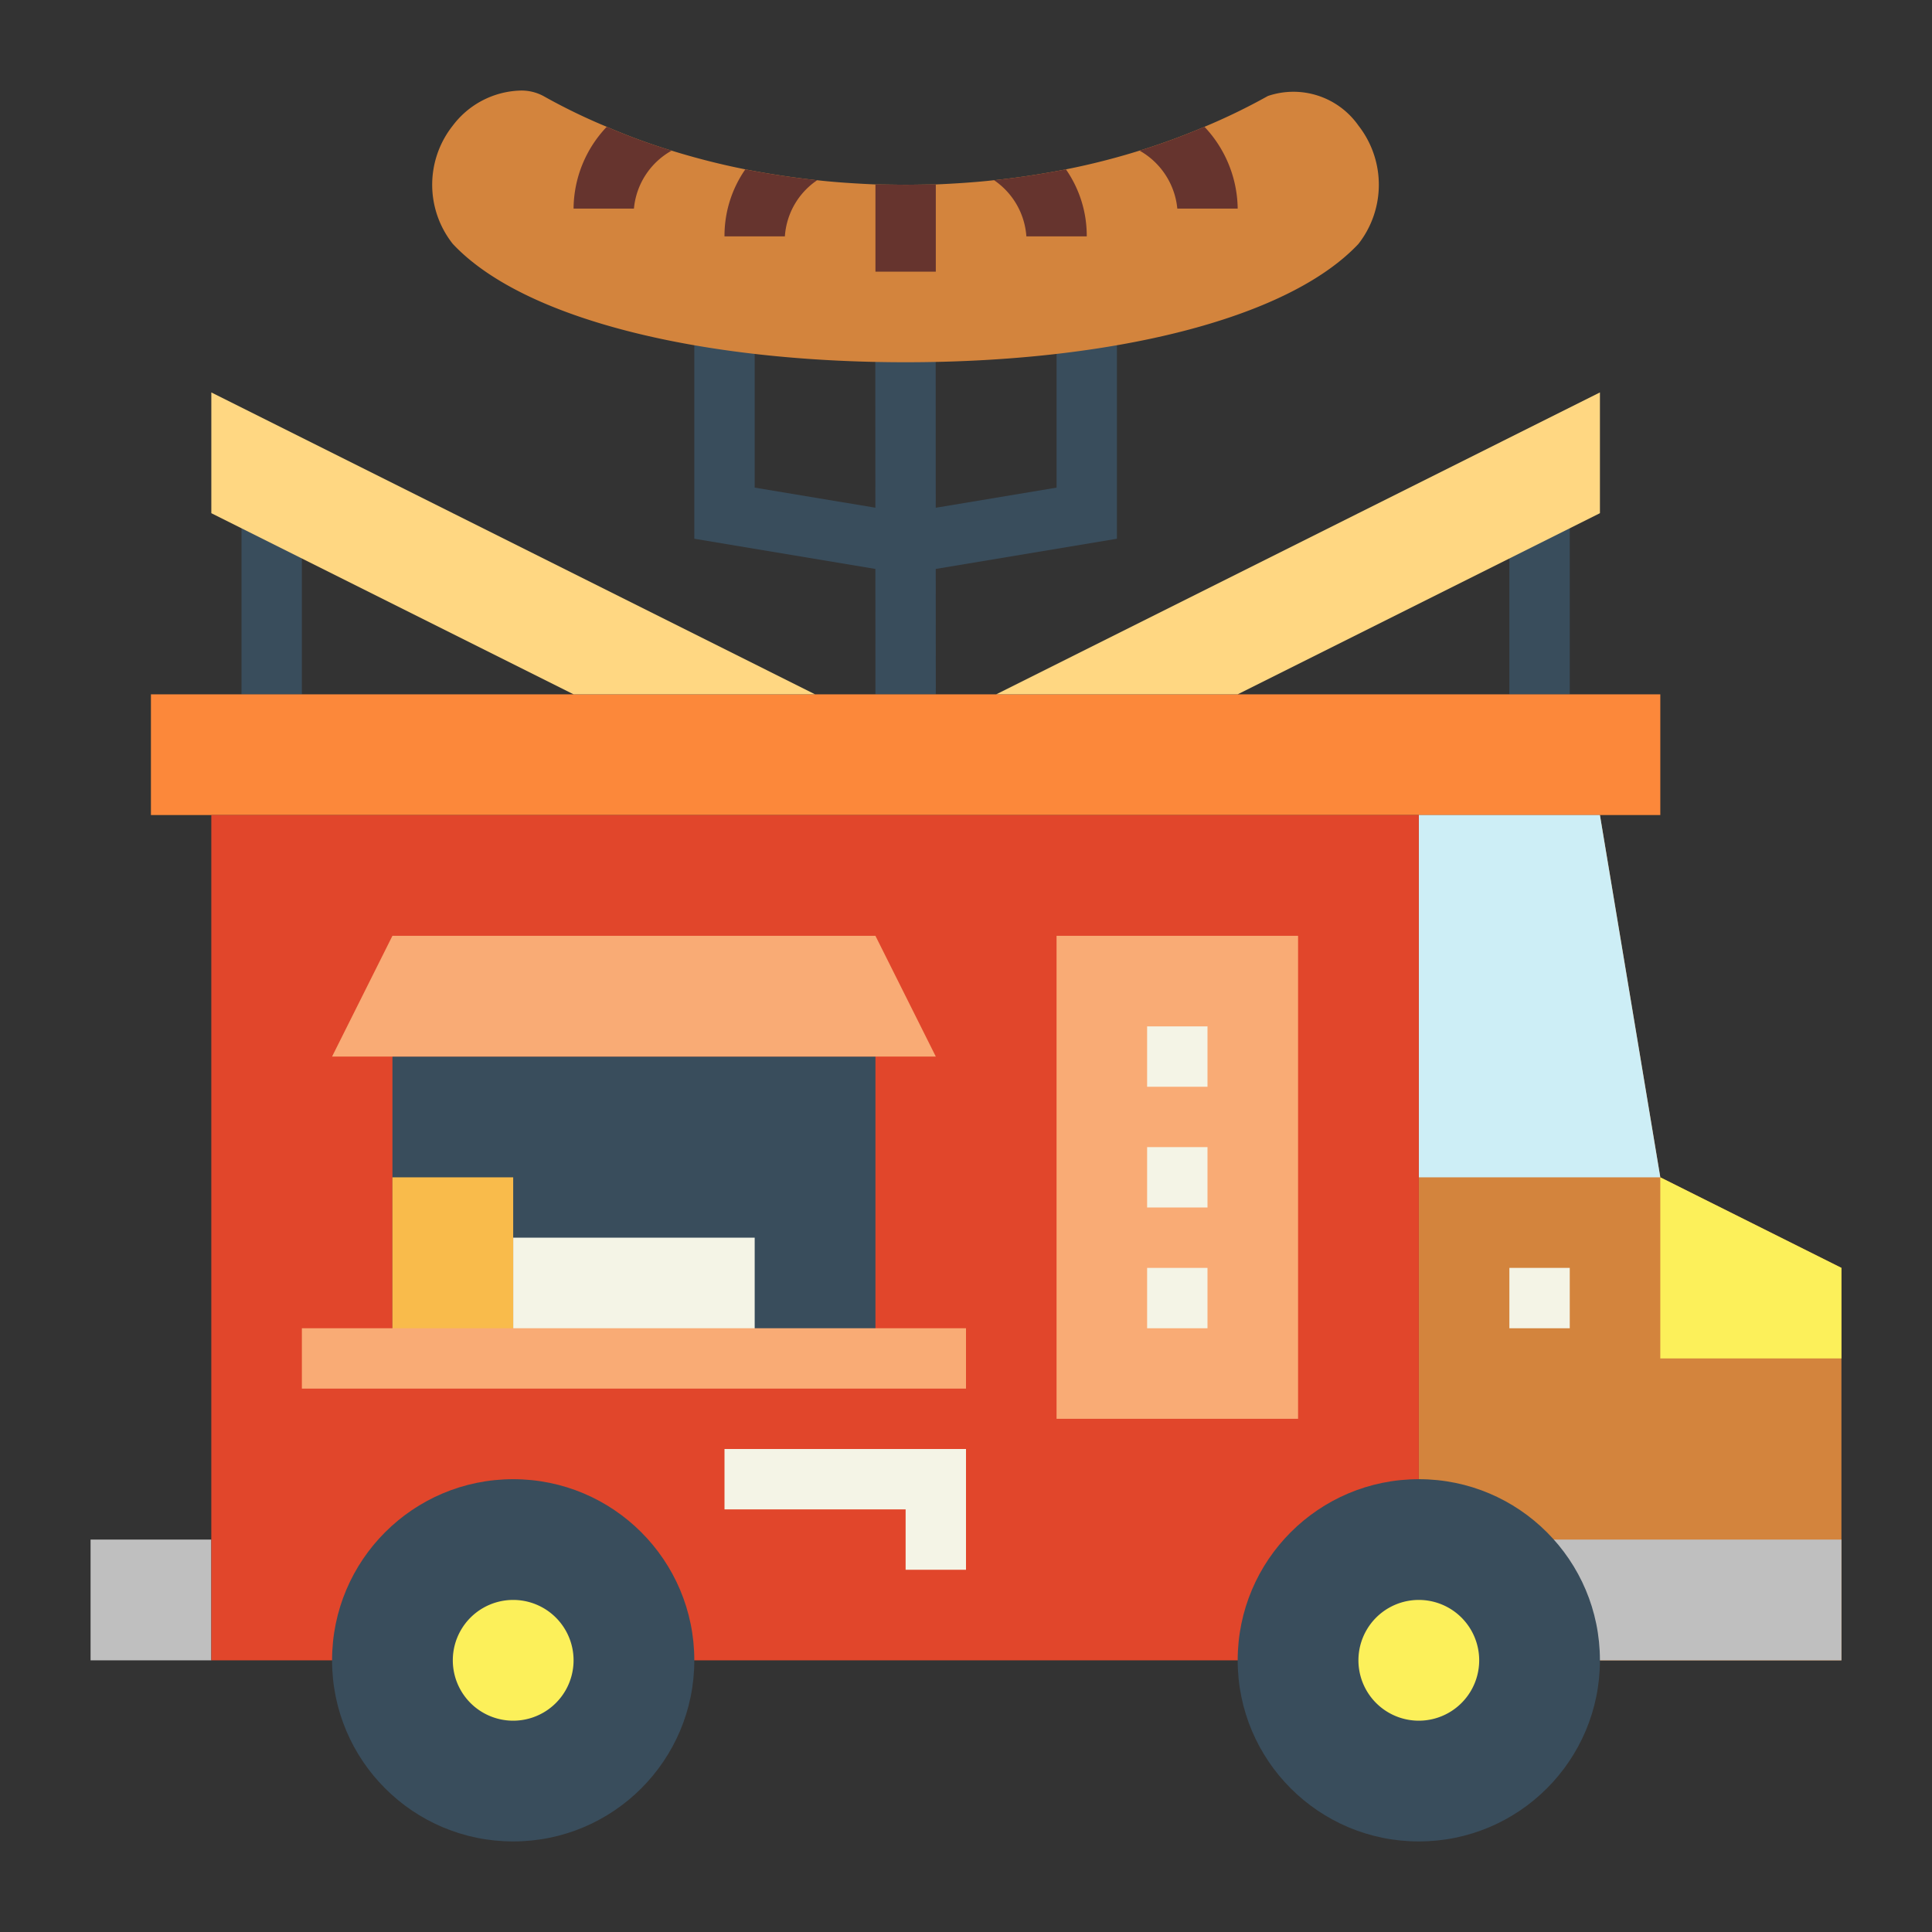 <svg width="131" height="131" fill="none" xmlns="http://www.w3.org/2000/svg"><rect width="100%" height="100%" fill="#333333" stroke="none"/><path d="M75.734 20.469h-4.093v12.594l-8.192 1.365-.006-13.292h-4.094l.006 13.29-8.183-1.363V20.47h-4.094v16.06l12.277 2.047.004 8.5h4.094l-.004-8.5 12.285-2.047V20.469zm26.61 14.328h4.094v12.281h-4.094V34.797zm-85.969 0h4.094v12.281h-4.094V34.797z" fill="#394D5C"/><path d="M112.578 79.828l-4.094-24.562h-12.28v57.312h28.655v-26.61l-12.281-6.14z" fill="#D3843D"/><path d="M10.234 47.078h102.344v8.188H10.234v-8.188z" fill="#FC883A"/><path d="M112.578 79.828l-4.094-24.562h-12.28v24.562h16.374z" fill="#CDEEF6"/><path d="M112.578 92.11h12.281v-6.141l-12.281-6.14v12.28z" fill="#FCF05A"/><path d="M102.344 85.969h4.094v4.094h-4.094v-4.094z" fill="#F4F4E6"/><path d="M6.14 104.391h8.188v8.187H6.141v-8.187z" fill="#BFBFBF"/><path d="M14.328 55.266h81.875v57.312H14.328V55.266z" fill="#E1462B"/><path d="M26.61 71.64h32.75v20.47H26.61V71.64z" fill="#394D5C"/><path d="M63.453 71.64H22.516l4.093-8.187h32.75l4.094 8.188z" fill="#F9AB75"/><path d="M96.203 104.391h28.656v8.187H96.203v-8.187z" fill="#BFBFBF"/><path d="M92.109 16.539c-4.851 5.158-16.948 8.023-30.703 8.023-13.755 0-25.873-2.865-30.703-8.023a6.455 6.455 0 010-8.024 5.954 5.954 0 014.564-2.374 3.144 3.144 0 011.576.368 39.981 39.981 0 004.299 2.088 40.992 40.992 0 004.4 1.617c1.642.51 3.31.933 4.995 1.269a57.79 57.79 0 004.871.737c1.27.143 2.6.225 3.95.286.676 0 1.352.02 2.048.02s1.371-.02 2.047-.02c1.35-.061 2.66-.143 3.93-.286h.02a56.65 56.65 0 004.872-.737 48.068 48.068 0 004.994-1.27 45.928 45.928 0 004.4-1.616 41.964 41.964 0 004.3-2.088 5.383 5.383 0 016.14 2.006 6.51 6.51 0 010 8.024z" fill="#D3843D"/><path d="M41.142 8.597a40.987 40.987 0 004.401 1.617 5.02 5.02 0 00-2.559 3.93h-4.093a8.128 8.128 0 012.251-5.547zm9.395 2.886c1.556.307 3.194.553 4.872.737a4.993 4.993 0 00-2.19 3.807h-4.094a7.886 7.886 0 011.412-4.544zm33.385 2.661h-4.094a5.067 5.067 0 00-2.559-3.93 45.907 45.907 0 004.401-1.617 8.222 8.222 0 012.252 5.547zm-10.234 1.883h-4.094a5.031 5.031 0 00-2.19-3.807 56.659 56.659 0 004.872-.737 7.886 7.886 0 011.412 4.544zm-10.235-3.521v5.916H59.36v-5.916c.676 0 1.351.02 2.047.02.696 0 1.372-.02 2.047-.02z" fill="#66342E"/><path d="M83.922 47.078l24.562-12.281v-8.188L67.547 47.08h16.375zm-45.032 0L14.329 34.797v-8.188l40.938 20.47H38.89z" fill="#FFD782"/><path d="M34.797 83.922h16.375v8.187H34.797v-8.187z" fill="#F4F4E6"/><path d="M26.61 79.828h8.187V92.11h-8.188V79.83z" fill="#F9BB4B"/><path d="M71.64 63.453h16.376v32.75H71.64v-32.75z" fill="#F9AB75"/><path d="M77.781 69.594h4.094v4.094h-4.094v-4.094zm0 8.187h4.094v4.094h-4.094v-4.094zm0 8.188h4.094v4.094h-4.094v-4.094zM65.5 106.438h-4.094v-4.094H49.125V98.25H65.5v8.188z" fill="#F4F4E6"/><path d="M20.469 90.063H65.5v4.093H20.469v-4.094z" fill="#F9AB75"/><path d="M34.797 124.859c6.783 0 12.281-5.498 12.281-12.281s-5.498-12.281-12.281-12.281-12.281 5.498-12.281 12.281 5.498 12.281 12.28 12.281z" fill="#394D5C"/><path d="M34.797 116.672a4.094 4.094 0 100-8.188 4.094 4.094 0 000 8.188z" fill="#FCF05A"/><path d="M96.203 124.859c6.783 0 12.281-5.498 12.281-12.281s-5.498-12.281-12.28-12.281c-6.784 0-12.282 5.498-12.282 12.281s5.498 12.281 12.281 12.281z" fill="#394D5C"/><path d="M96.203 116.672a4.094 4.094 0 100-8.188 4.094 4.094 0 000 8.188z" fill="#FCF05A"/></svg>